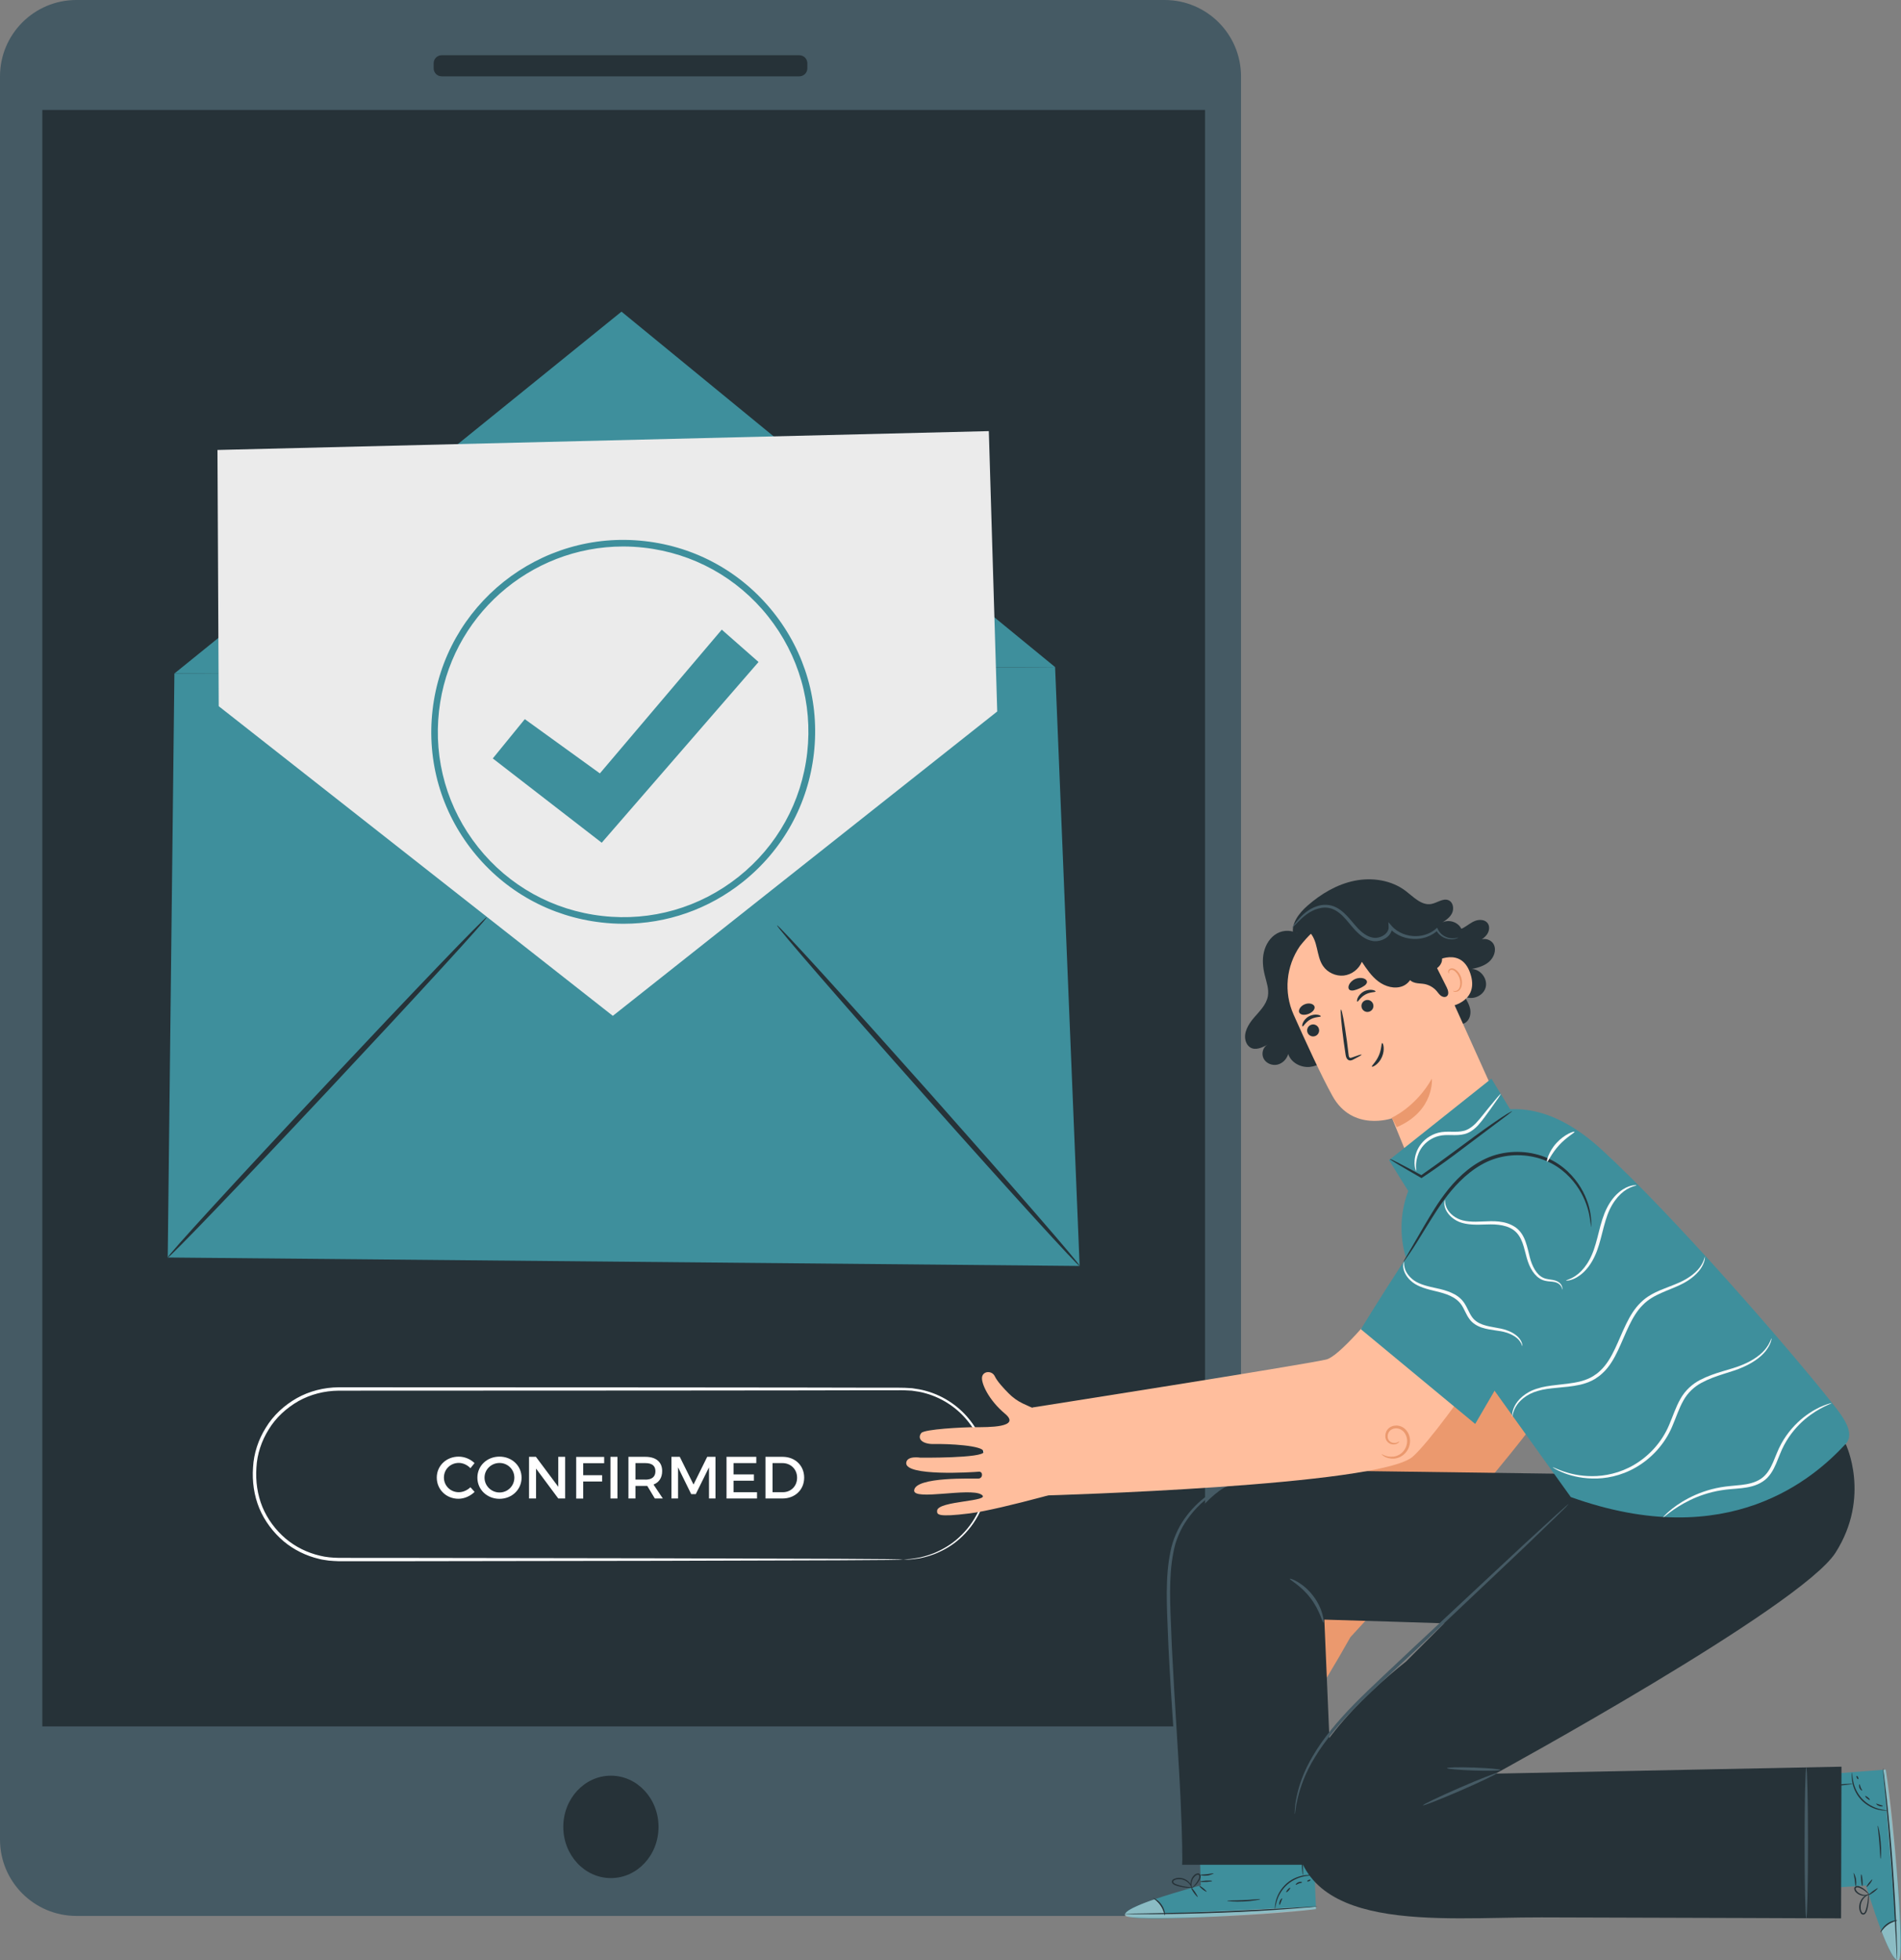 <?xml version="1.0" encoding="UTF-8"?>
<svg id="Layer_2" data-name="Layer 2" xmlns="http://www.w3.org/2000/svg" viewBox="0 0 287.43 296.34">
  <rect x="0" y="0" width="287.43" height="296.34" fill="#808080" stroke="none"/>
  <defs>
    <style>
      .cls-1 {
        fill: #fff;
      }

      .cls-2 {
        opacity: .2;
      }

      .cls-2, .cls-3, .cls-4, .cls-5 {
        fill: none;
      }

      .cls-3 {
        opacity: .4;
      }

      .cls-6 {
        fill: #fafafa;
      }

      .cls-7 {
        fill: #455a64;
      }

      .cls-8 {
        fill: #eb996e;
      }

      .cls-9 {
        fill: #ffbe9d;
      }

      .cls-4 {
        opacity: .5;
      }

      .cls-10 {
        fill: #ebebeb;
      }

      .cls-5 {
        opacity: .3;
      }

      .cls-11 {
        fill: #3e8f9c;
      }

      .cls-12 {
        fill: #263238;
      }
    </style>
  </defs>
  <g id="Layer_1-2" data-name="Layer 1">
    <g id="Device">
      <g>
        <g>
          <path class="cls-7" d="m176.09,289.62H11.55c-6.38,0-11.55-5.17-11.55-11.55V11.55C0,5.17,5.17,0,11.55,0h164.54c6.38,0,11.55,5.17,11.55,11.55v266.52c0,6.38-5.17,11.55-11.55,11.55Z"/>
          <path class="cls-12" d="m99.57,276.16c0,4.28-3.22,7.74-7.2,7.74s-7.2-3.47-7.2-7.74,3.22-7.74,7.2-7.74,7.2,3.47,7.2,7.74Z"/>
          <path class="cls-12" d="m120.86,11.54h-54.08c-.67,0-1.21-.54-1.21-1.21v-.77c0-.67.54-1.21,1.21-1.21h54.08c.67,0,1.21.54,1.21,1.21v.77c0,.67-.54,1.21-1.21,1.21Z"/>
        </g>
        <rect class="cls-12" x="6.4" y="16.62" width="175.8" height="244.35"/>
        <g>
          <path class="cls-1" d="m136.56,235.75s.22-.03.65-.06c.43,0,1.06-.1,1.88-.25.81-.2,1.81-.46,2.9-1.01,1.09-.52,2.3-1.29,3.41-2.41,1.12-1.11,2.17-2.56,2.86-4.35.7-1.78,1.01-3.89.81-6.12-.21-2.21-1.03-4.56-2.6-6.55-1.54-2-3.82-3.63-6.52-4.38-.67-.2-1.37-.31-2.08-.4-.71-.04-1.44-.08-2.19-.06-1.49,0-3.01,0-4.56,0-3.1,0-6.33.01-9.67.02-6.69,0-13.83.02-21.35.02-15.04,0-31.56.01-48.91.02-2.12.02-4.23.55-6.07,1.58-1.81,1.04-3.4,2.49-4.48,4.26-1.1,1.75-1.77,3.76-1.87,5.8-.14,2.05.15,4.09.91,5.95.77,1.85,2,3.48,3.49,4.76,1.5,1.27,3.3,2.15,5.18,2.59,1.87.48,3.83.3,5.76.34,1.93,0,3.83,0,5.71,0,15.03.02,28.57.04,39.95.06,11.36.04,20.55.06,26.93.08,3.17.02,5.63.04,7.32.05.82.01,1.46.02,1.9.03.43.01.65.03.65.03,0,0-.22.02-.65.03-.45,0-1.08.02-1.9.03-1.69.01-4.15.03-7.32.05-6.38.02-15.57.05-26.93.08-11.38.02-24.91.04-39.95.06-1.88,0-3.78,0-5.71,0-.96,0-1.93,0-2.9,0-.49-.03-.99-.03-1.49-.09-.49-.09-.99-.12-1.48-.26-1.95-.46-3.82-1.37-5.39-2.69-1.55-1.33-2.83-3.02-3.64-4.95-.8-1.93-1.1-4.08-.95-6.18.11-2.12.8-4.22,1.95-6.04,1.12-1.85,2.77-3.36,4.67-4.44,1.91-1.07,4.11-1.62,6.32-1.64,17.35,0,33.88.01,48.91.02,7.52,0,14.66.02,21.35.02,3.34,0,6.57.01,9.67.02,1.55,0,3.07,0,4.56,0,.74-.01,1.49.03,2.23.08.73.1,1.45.22,2.14.42,2.78.78,5.12,2.47,6.69,4.53,1.6,2.05,2.42,4.46,2.62,6.73.19,2.27-.14,4.43-.87,6.24-.71,1.82-1.8,3.29-2.94,4.41-1.14,1.13-2.37,1.89-3.49,2.4-1.11.54-2.13.79-2.95.97-.83.13-1.47.21-1.9.2-.43.01-.65,0-.65,0Z"/>
          <g>
            <path class="cls-1" d="m71.75,221.17l-.62.77c-.46-.49-1.12-.8-1.76-.8-1.26,0-2.25.97-2.25,2.21s.99,2.22,2.25,2.22c.63,0,1.28-.29,1.76-.75l.63.7c-.64.63-1.55,1.04-2.44,1.04-1.85,0-3.28-1.4-3.28-3.2s1.45-3.17,3.31-3.17c.89,0,1.78.37,2.39.97Z"/>
            <path class="cls-1" d="m78.86,223.37c0,1.8-1.46,3.2-3.34,3.2s-3.34-1.4-3.34-3.2,1.46-3.18,3.34-3.18c1.88,0,3.34,1.38,3.34,3.18Zm-5.6,0c0,1.25,1.04,2.24,2.27,2.24s2.24-.99,2.24-2.24-1.01-2.22-2.24-2.22c-1.24,0-2.27.97-2.27,2.22Z"/>
            <path class="cls-1" d="m84.41,226.52l-3.36-4.52v4.52h-1.06v-6.3h1.04l3.38,4.53v-4.53h1.04v6.3h-1.04Z"/>
            <path class="cls-1" d="m88.18,221.18v1.82h2.86v.95h-2.86v2.58h-1.06v-6.3h4.23v.95h-3.17Z"/>
            <path class="cls-1" d="m92.3,226.52v-6.3h1.06v6.3h-1.06Z"/>
            <path class="cls-1" d="m97.86,224.62c-.09,0-.19,0-.29,0h-1.49v1.9h-1.06v-6.3h2.56c1.61,0,2.54.78,2.54,2.15,0,1.01-.47,1.72-1.31,2.04l1.41,2.11h-1.21l-1.15-1.91Zm-.29-.95c.97,0,1.53-.41,1.53-1.27s-.56-1.23-1.53-1.23h-1.49v2.49h1.49Z"/>
            <path class="cls-1" d="m107.2,226.52v-4.71s-2,4.05-2,4.05h-.69l-1.99-4.05v4.71h-1v-6.3h1.26l2.08,4.19,2.07-4.19h1.25v6.3h-.98Z"/>
            <path class="cls-1" d="m110.91,221.18v1.7h3.08v.95h-3.08v1.74h3.55v.95h-4.61v-6.3h4.5v.95h-3.44Z"/>
            <path class="cls-1" d="m118.33,220.22c1.89,0,3.26,1.32,3.26,3.15s-1.38,3.15-3.29,3.15h-2.56v-6.3h2.58Zm-1.52,5.35h1.55c1.22,0,2.16-.91,2.16-2.19s-.96-2.21-2.21-2.21h-1.5v4.39h0Z"/>
          </g>
        </g>
      </g>
    </g>
    <g id="Envelope">
      <g>
        <g>
          <g>
            <polygon class="cls-11" points="26.37 101.81 159.53 100.84 163.24 191.37 25.36 190.09 26.37 101.81"/>
            <polyline class="cls-11" points="26.37 101.81 93.97 47.11 159.53 100.84"/>
            <g class="cls-5">
              <polyline points="26.37 101.81 93.97 47.11 159.53 100.84"/>
            </g>
            <path class="cls-12" d="m25.36,190.09c-.17-.16,10.49-11.8,23.81-25.99,13.32-14.2,24.24-25.59,24.41-25.43s-10.49,11.79-23.81,26c-13.31,14.2-24.24,25.59-24.41,25.43Z"/>
            <path class="cls-12" d="m163.24,191.37c-.17.15-10.55-11.25-23.18-25.47-12.64-14.22-22.74-25.87-22.57-26.02s10.55,11.25,23.19,25.47c12.63,14.22,22.74,25.87,22.57,26.02Z"/>
            <g class="cls-4">
              <polyline points="159.53 100.84 92.66 154.26 26.37 101.81"/>
            </g>
          </g>
          <polygon class="cls-10" points="33.07 106.75 32.88 68.02 149.51 65.17 150.78 107.55 92.66 153.56 33.07 106.75"/>
        </g>
        <g>
          <path class="cls-11" d="m94.28,139.64c-1.1,0-2.21-.06-3.32-.19-7.7-.87-14.6-4.69-19.43-10.75-4.83-6.06-7.01-13.64-6.13-21.34,1.8-15.9,16.2-27.37,32.1-25.56,7.7.87,14.6,4.69,19.43,10.75,4.83,6.06,7.01,13.64,6.13,21.34h0c-.87,7.7-4.69,14.6-10.75,19.43-5.19,4.13-11.48,6.32-18.02,6.32Zm-.08-57.03c-14.05,0-26.2,10.58-27.82,24.86-.84,7.43,1.26,14.75,5.92,20.61,4.66,5.85,11.32,9.54,18.76,10.38,7.43.85,14.75-1.26,20.61-5.92,5.85-4.66,9.54-11.32,10.38-18.76h0c.84-7.43-1.26-14.75-5.92-20.61-4.66-5.85-11.32-9.54-18.76-10.38-1.06-.12-2.13-.18-3.17-.18Z"/>
          <polygon class="cls-11" points="74.51 114.65 79.35 108.71 90.7 116.91 109.13 95.18 114.69 100.07 90.98 127.39 74.51 114.65"/>
        </g>
      </g>
    </g>
    <g id="Character">
      <g>
        <path class="cls-12" d="m219.75,153.92c.1.75,1.12,1.1,1.77.71s.89-1.23.79-1.97c-.11-.74-.51-1.41-.89-2.05,1.17.66,2.87-.05,3.21-1.35.35-1.29-.77-2.76-2.11-2.78.94-.19,1.9-.46,2.62-1.09.72-.63,1.14-1.7.74-2.57-.39-.87-1.75-1.21-2.35-.46.49-.32,1-.66,1.33-1.15.33-.49.42-1.19.07-1.66-.41-.55-1.24-.59-1.88-.35s-1.17.71-1.76,1.04c-1.43.78-3.28.71-4.64-.18l-3.73,3.09,6.83,10.77Z"/>
        <path class="cls-12" d="m199.81,137c-2.08.64-3.68,2.61-3.89,4.77-.08.79.04,1.65.56,2.25.62.73,1.7.92,2.63.72s1.75-.75,2.52-1.31c1.08-.8,2.2-1.79,2.35-3.13.15-1.31-.75-2.6-1.96-3.12-1.21-.52-2.64-.36-3.83.22"/>
        <path class="cls-12" d="m203.05,155.46c-.39,1.31-.85,2.62-1.65,3.72s-2.01,1.97-3.37,2.1-2.83-.65-3.25-1.95c-.23.78-.87,1.44-1.66,1.61-.79.17-1.69-.2-2.06-.92-.37-.72-.12-1.72.59-2.11-.8.45-1.8.91-2.59.44-.34-.2-.58-.56-.7-.94-.4-1.26.38-2.57,1.24-3.57s1.89-1.98,2.11-3.29c.17-1.05-.22-2.09-.47-3.11-.29-1.15-.41-2.36-.14-3.51s.94-2.24,1.97-2.82,2.42-.56,3.33.19l.17,1.7,6.5,12.46"/>
        <g>
          <path class="cls-8" d="m218.6,175.28s2.33,24.65.37,27.86-25.96,36.76-25.96,36.76l.06.04c-.47.19-.96.39-1.52.59-.83.3-1.72.45-2.61.46-1.08,0-2.51-.04-3.28-.31-.96-.33-1.83.67-1.3,1.43.52.76,3.15,1.74,6.4,1.43,3.26-.32-.4,3.3-1.71,4.65-1.31,1.34-5.17,5.69-5.08,6.42.14,1.07,1.31,1.12,2.59-.25,1.29-1.39,5.4-5.22,6.07-4.49.67.71-6.1,7.46-6.1,7.46,0,0-1.68,1.21-.93,2.07,1.36,1.56,8.02-6.14,8.64-6.89.43-.52,1.19.24.7.78-.5.55-6.9,6.57-5.54,8.17,1.05,1.23,5.54-6.28,7.56-6.8,2.02-.51-3.98,5.35-2.93,6.48.39.42.74.68,3.7-3.18,1.66-2.17,4.36-6.77,6.45-10.48,3.15-3.41,34.2-37.12,34.43-43.42.25-6.63,1.44-29.07,1.44-29.07l-21.46.28Z"/>
          <g>
            <g>
              <path class="cls-11" d="m181.56,285l-.28-9.15,17.14-.64.56,13.38-1.06.11c-4.72.44-24.03,1.9-27.22,1.06-3.57-.94,10.87-4.76,10.87-4.76Z"/>
              <g class="cls-3">
                <path class="cls-1" d="m174.52,287.12s-5.05,1.66-4.38,2.48c.67.82,20.23.07,28.84-1.01l-.04-.38-22.82,1.06s-.6-2.15-1.6-2.15Z"/>
              </g>
              <path class="cls-12" d="m199.2,288.19s-.1.02-.29.04c-.25.02-.53.05-.84.08-.85.07-1.88.15-3.11.25-2.63.2-6.26.42-10.28.57-4.02.15-7.66.22-10.29.23-1.23,0-2.27,0-3.12-.01-.32,0-.59-.01-.85-.02-.19,0-.3-.01-.3-.02s.1-.02.3-.02c.26,0,.53-.01.85-.02.85-.02,1.89-.03,3.12-.05,2.63-.05,6.27-.13,10.29-.29,4.01-.16,7.65-.35,10.27-.51,1.23-.07,2.27-.14,3.11-.19.31-.02.59-.03.85-.04.19,0,.3-.01.3,0Z"/>
              <path class="cls-12" d="m176.13,289.54c-.06.01-.14-.73-.64-1.46-.49-.74-1.14-1.1-1.11-1.15.01-.05.76.24,1.28,1.04.53.79.52,1.59.46,1.58Z"/>
              <path class="cls-12" d="m181.09,286.78s-.3-.25-.57-.64-.44-.72-.39-.76c.05-.03.3.25.57.64.26.39.44.72.39.76Z"/>
              <path class="cls-12" d="m182.45,285.99s-.31-.13-.62-.38-.52-.5-.49-.54c.04-.04.31.13.62.38.3.25.52.5.49.54Z"/>
              <path class="cls-12" d="m183.27,284.34c0,.06-.4.12-.89.15-.49.02-.9,0-.9-.06s.4-.12.89-.15c.49-.02.9,0,.9.06Z"/>
              <path class="cls-12" d="m183.52,283.19s-.41.26-.99.33c-.58.07-1.05-.04-1.04-.1,0-.06.46-.04,1.01-.11.55-.06.99-.18,1.01-.12Z"/>
              <path class="cls-12" d="m180.45,285.31s-.42.09-1.1.04c-.34-.03-.74-.09-1.18-.21-.22-.07-.44-.12-.68-.25-.11-.07-.24-.17-.29-.33-.05-.16.03-.35.15-.45,1.03-.58,2.11-.03,2.52.5.23.27.33.54.39.72.05.19.05.29.04.3-.04.02-.09-.43-.54-.92-.22-.24-.55-.47-.96-.58-.39-.1-.95-.11-1.31.14-.17.14-.09.34.11.45.19.11.42.17.63.24.42.13.81.21,1.14.25.66.09,1.08.08,1.09.11Z"/>
              <path class="cls-12" d="m180.17,285.37s-.19-.26-.16-.76c.02-.24.1-.54.27-.82.18-.25.42-.6.9-.6.26.02.39.31.36.5-.01.19-.09.36-.17.5-.15.28-.33.51-.49.69-.33.35-.6.49-.61.47-.02-.03.21-.21.5-.57.14-.18.3-.41.44-.68.14-.24.23-.66-.05-.7-.28-.02-.55.27-.71.49-.16.24-.25.51-.28.73-.07.45.05.73.01.74Z"/>
              <path class="cls-12" d="m198.67,283.51s-.49-.03-1.26.09c-.76.11-1.82.47-2.72,1.24-.9.77-1.41,1.77-1.63,2.51-.23.74-.24,1.24-.28,1.24-.01,0-.02-.12-.01-.35,0-.22.05-.54.15-.93.2-.77.7-1.81,1.64-2.62.94-.81,2.05-1.15,2.83-1.23.4-.04.72-.04.94-.01.22.02.34.05.34.07Z"/>
              <path class="cls-12" d="m196.63,276.45c.06,0,.18,1.57.28,3.51.1,1.94.13,3.52.08,3.52-.06,0-.18-1.57-.28-3.51-.1-1.94-.13-3.52-.08-3.52Z"/>
              <path class="cls-12" d="m190.54,287.1c0,.05-1.1.28-2.49.34-1.39.07-2.52-.05-2.51-.11,0-.06,1.12-.03,2.5-.1,1.38-.06,2.49-.2,2.5-.14Z"/>
              <path class="cls-12" d="m193.89,286.97s-.08.24-.19.5c-.11.26-.16.49-.22.49-.06,0-.1-.27.02-.57.12-.3.34-.46.38-.42Z"/>
              <path class="cls-12" d="m195.1,285.35s-.06.22-.23.41c-.17.19-.34.31-.39.27-.04-.04.06-.22.23-.41.17-.19.34-.31.39-.27Z"/>
              <path class="cls-12" d="m196.88,284.56c-.01.06-.24.07-.49.16-.25.09-.42.24-.47.2-.05-.03.09-.28.4-.4.31-.12.57-.02.56.03Z"/>
              <path class="cls-12" d="m198.16,284.17c.02.05-.07.14-.21.2-.14.06-.27.07-.3.01-.02-.05.07-.14.21-.2.14-.06.27-.07.3-.01Z"/>
            </g>
            <g class="cls-5">
              <polygon points="198.63 283.06 181.5 283.42 181.45 281.36 198.73 281.97 198.63 283.06"/>
            </g>
          </g>
          <path class="cls-12" d="m246.09,222.92l-54.18-.74s-15.08,1.44-15.08,21.04l1.91,38.67h23.08l-1.58-37.06c1.3.02,18.77.58,18.77.58l27.07-22.49Z"/>
          <path class="cls-7" d="m178.74,281.89s-.04-.23-.07-.67c-.03-.49-.06-1.13-.11-1.92-.1-1.73-.24-4.13-.41-7.06-.36-5.96-1.03-14.19-1.48-23.3-.16-4.55-.51-8.91.04-12.88.15-.99.31-1.94.6-2.86.29-.91.67-1.76,1.1-2.54.89-1.55,2-2.81,3.14-3.8,1.15-.99,2.33-1.69,3.4-2.23,1.09-.49,2.06-.84,2.88-1.05.4-.1.76-.18,1.08-.26.3-.05.57-.09.81-.12.44-.06.67-.09.67-.07s-.22.08-.65.17c-.23.05-.49.11-.79.17-.32.09-.67.19-1.06.3-.8.23-1.75.6-2.81,1.11-1.04.55-2.18,1.26-3.29,2.24-1.1.98-2.16,2.23-3.01,3.73-.41.76-.77,1.58-1.04,2.46-.26.87-.42,1.83-.56,2.79-.51,3.89-.15,8.24,0,12.79.45,9.1,1.07,17.33,1.33,23.31.14,2.99.21,5.4.24,7.08,0,.79,0,1.43.01,1.92,0,.44-.01.67-.03.67Z"/>
          <g>
            <g>
              <path class="cls-11" d="m282.14,285.02l-9.14.61-1.24-17.1,13.36-1.03.14,1.06c.61,4.7,2.75,23.94,2.02,27.17-.81,3.6-5.14-10.7-5.14-10.7Z"/>
              <g class="cls-3">
                <path class="cls-1" d="m284.51,291.98s1.84,4.99,2.63,4.29c.79-.7-.64-20.22-2.02-28.78l-.38.05,1.86,22.76s-2.12.67-2.09,1.67Z"/>
              </g>
              <path class="cls-12" d="m284.71,267.28s.02.1.05.29c.03.25.07.53.11.84.1.84.22,1.88.36,3.1.29,2.62.64,6.24.93,10.25.3,4.01.49,7.64.59,10.28.04,1.23.07,2.27.1,3.12,0,.32,0,.59.01.85,0,.19,0,.3-.01.3s-.02-.1-.03-.29c-.02-.25-.03-.53-.05-.85-.05-.85-.1-1.89-.17-3.11-.14-2.63-.35-6.26-.65-10.27-.3-4.01-.62-7.63-.87-10.25-.12-1.22-.22-2.26-.3-3.11-.03-.31-.05-.59-.07-.85-.01-.19-.02-.3-.01-.3Z"/>
              <path class="cls-12" d="m286.87,290.29c.01.06-.73.17-1.44.69-.72.51-1.06,1.18-1.11,1.15-.05,0,.22-.77.99-1.32.77-.56,1.57-.57,1.56-.52Z"/>
              <path class="cls-12" d="m283.94,285.43s-.24.31-.62.59-.71.47-.74.42c-.03-.05.24-.31.62-.59.38-.28.71-.47.74-.42Z"/>
              <path class="cls-12" d="m283.11,284.1s-.11.32-.36.63-.48.54-.52.51.11-.32.36-.63.48-.54.52-.51Z"/>
              <path class="cls-12" d="m281.43,283.34c.06,0,.14.39.18.88s.03.9-.03.9c-.06,0-.14-.39-.18-.88-.04-.49-.03-.9.03-.9Z"/>
              <path class="cls-12" d="m280.27,283.12s.28.4.36.97c.09.58,0,1.05-.06,1.04-.06,0-.06-.46-.14-1.01-.08-.55-.21-.98-.16-1Z"/>
              <path class="cls-12" d="m282.49,286.12s.11.42.07,1.1c-.02.34-.07.75-.17,1.19-.06.22-.1.45-.23.69-.07.11-.16.24-.32.3-.16.06-.35-.02-.45-.13-.62-1.01-.11-2.11.41-2.54.26-.23.52-.35.71-.41.18-.06.29-.06.3-.05.02.04-.43.11-.9.57-.23.23-.45.57-.54.98-.09.4-.08.95.18,1.3.14.17.34.08.44-.12.1-.19.16-.43.22-.64.11-.43.18-.82.21-1.15.07-.67.04-1.09.07-1.09Z"/>
              <path class="cls-12" d="m282.57,286.4s-.26.2-.75.18c-.24,0-.54-.08-.83-.24-.26-.18-.61-.4-.63-.87.01-.26.3-.4.48-.38.19,0,.37.08.51.15.29.14.52.31.7.47.36.32.51.58.49.6-.02.02-.21-.2-.58-.48-.18-.14-.42-.29-.69-.41-.24-.13-.67-.21-.7.07,0,.28.29.54.52.69.25.15.51.23.74.26.45.05.73-.07.74-.04Z"/>
              <path class="cls-12" d="m280.06,267.97s-.01.49.14,1.26c.14.76.53,1.8,1.34,2.67.81.87,1.82,1.34,2.56,1.54.75.21,1.25.2,1.24.23,0,.01-.12.03-.35.03s-.55-.03-.94-.12c-.77-.17-1.84-.64-2.68-1.55-.84-.91-1.22-2-1.33-2.79-.06-.4-.06-.72-.05-.94.02-.22.04-.34.05-.34Z"/>
              <path class="cls-12" d="m273.07,270.27c0-.06,1.56-.24,3.5-.41,1.94-.17,3.52-.26,3.52-.2,0,.06-1.56.24-3.5.41-1.94.17-3.51.26-3.52.2Z"/>
              <path class="cls-12" d="m283.93,275.98c.05-.01.32,1.09.43,2.48.12,1.39.04,2.52-.02,2.52-.06,0-.07-1.12-.19-2.5-.11-1.38-.28-2.48-.22-2.49Z"/>
              <path class="cls-12" d="m283.68,272.63s.24.07.51.17c.26.1.5.14.5.2,0,.05-.26.11-.57,0-.31-.11-.48-.33-.44-.36Z"/>
              <path class="cls-12" d="m282.01,271.48s.22.05.42.22c.19.16.32.33.28.38s-.22-.05-.42-.22c-.19-.16-.32-.33-.28-.38Z"/>
              <path class="cls-12" d="m281.16,269.72c.06,0,.07.23.18.48.1.25.25.42.22.46-.03.05-.28-.08-.41-.38-.13-.31-.04-.58.01-.56Z"/>
              <path class="cls-12" d="m280.73,268.46c.05-.02.15.07.21.2s.08.27.02.29c-.05.02-.15-.07-.21-.2-.07-.14-.08-.27-.02-.29Z"/>
            </g>
            <g class="cls-5">
              <polygon points="279.6 268.03 280.57 285.13 278.51 285.26 278.51 267.97 279.6 268.03"/>
            </g>
          </g>
          <g>
            <g>
              <path class="cls-12" d="m226.12,268.1v.02s46.18-25.21,51.41-33.41c5.39-8.46,1.55-16.4,1.55-16.4l-38.85,5.18-27.63,27.67h0c-6.02,4.77-16.88,14.74-16.88,24.57,0,16.82,21.75,14.07,37.36,14.11,21.35.05,45.29.15,45.29.15l.06-22.93-52.31,1.05Z"/>
              <path class="cls-7" d="m215.15,272.9c.05.11,2.6-.89,5.69-2.23,3.09-1.35,5.56-2.53,5.51-2.64-.05-.11-2.6.89-5.69,2.23-3.09,1.35-5.56,2.53-5.51,2.64Z"/>
              <path class="cls-7" d="m218.78,267.28c0,.12,1.8.28,4.04.36,2.23.07,4.05.03,4.05-.09,0-.12-1.8-.28-4.04-.36-2.23-.07-4.05-.03-4.05.09Z"/>
            </g>
            <path class="cls-7" d="m237.17,227.36s-.14.18-.43.48c-.34.34-.78.77-1.32,1.3-1.21,1.16-2.87,2.77-4.91,4.73-4.22,3.99-9.98,9.44-16.33,15.45-3.19,3.02-6.29,5.83-8.98,8.51-2.68,2.68-4.88,5.31-6.36,7.76-1.52,2.43-2.25,4.65-2.62,6.2-.08.38-.16.73-.23,1.04-.04.29-.08.55-.11.77-.06.42-.1.64-.12.64s-.01-.22.02-.65c.02-.23.04-.49.06-.79.04-.31.11-.66.18-1.06.31-1.58,1.01-3.86,2.51-6.35,1.46-2.51,3.66-5.19,6.34-7.91,2.69-2.71,5.78-5.52,8.97-8.55,6.4-5.97,12.19-11.38,16.44-15.34,2.08-1.91,3.79-3.48,5.02-4.61.57-.51,1.03-.92,1.38-1.23.32-.28.5-.42.51-.41Z"/>
          </g>
          <g>
            <g>
              <g>
                <path class="cls-9" d="m223.3,177.27h0c-4.13,2.23-9.28.39-11.07-3.95-.97-2.36-1.75-4.28-1.75-4.28,0,0-5.96,2.11-9-3.35-1.71-3.07-4.11-8.32-5.89-12.32-1.51-3.39-1.14-7.31.96-10.36h0c4.89-6.17,8.77-5.14,16.54-3.88l1.15.19,12.51,27.75c1.71,3.78.2,8.24-3.45,10.21Z"/>
                <g>
                  <path class="cls-12" d="m199.4,156.07c.17-.47-.08-.99-.55-1.16s-.99.08-1.16.55.08.99.55,1.16c.47.17.99-.08,1.16-.55Z"/>
                  <path class="cls-12" d="m196.94,155.16c.14.05.45-.66,1.21-1.07.75-.42,1.52-.32,1.55-.46.02-.07-.16-.19-.5-.24-.33-.05-.83-.01-1.3.25-.47.26-.77.66-.9.97-.14.32-.12.53-.06.55Z"/>
                </g>
                <g>
                  <path class="cls-12" d="m205.97,151.61c-.25.43-.1.99.33,1.24.43.25.99.1,1.24-.33.25-.43.1-.99-.33-1.24-.43-.25-.99-.1-1.24.33Z"/>
                  <path class="cls-12" d="m205.22,151.41c.14.05.45-.66,1.21-1.07.75-.42,1.52-.32,1.55-.46.02-.07-.16-.19-.5-.24-.33-.05-.83-.01-1.3.25-.47.26-.77.66-.9.97-.13.32-.12.53-.06.55Z"/>
                </g>
                <path class="cls-12" d="m205.86,159.43c-.03-.06-.55.1-1.36.4-.21.08-.39.12-.46.03-.1-.1-.14-.35-.16-.64-.08-.61-.15-1.22-.23-1.86-.36-2.64-.75-4.76-.89-4.75s.05,2.17.4,4.81c.09.64.18,1.25.27,1.86.05.27.06.61.34.88.14.13.36.17.51.13.15-.03.27-.09.36-.14.78-.39,1.25-.66,1.23-.72Z"/>
                <path class="cls-8" d="m210.43,168.96s3.63-1.59,6.07-5.91c0,0,.44,4.87-5.31,7.34l-.76-1.43Z"/>
              </g>
              <g>
                <path class="cls-9" d="m216.74,145.47c.09-.09,4.4-2.65,5.68,2.05,1.11,4.07-3.49,4.77-3.55,4.64-.06-.13-2.13-6.7-2.13-6.7Z"/>
                <path class="cls-8" d="m219.71,149.78s.08.02.22.03c.13.01.33-.03.51-.18.36-.3.46-1.08.22-1.79-.12-.36-.32-.67-.55-.9-.22-.24-.48-.37-.7-.33-.22.03-.32.21-.33.33-.01.13.04.2.02.21,0,.01-.11-.03-.14-.21-.01-.08,0-.19.06-.3.07-.11.19-.2.34-.24.31-.09.68.09.93.34.27.25.5.6.63,1,.26.79.13,1.67-.37,2.04-.25.17-.51.17-.66.13-.16-.05-.21-.13-.2-.14Z"/>
              </g>
            </g>
            <g>
              <path class="cls-11" d="m214.75,176.6s10.75-18.04,27.37-2.86c10.85,9.91,28.54,30.32,34.87,38.32,1.42,1.79,3.64,4.52,2.08,6.2-4.74,5.13-17.66,16.61-41.57,8.04l-22.66-31.59c-3.88-5.41-3.91-12.67-.09-18.11h0Z"/>
              <polygon class="cls-11" points="228.53 168.01 225.5 163.05 210.02 175.37 212.91 180.02 228.53 168.01"/>
              <g class="cls-5">
                <path d="m227.87,168.65s-12.19,10.54-12.36,10.37c-.18-.17-4.87-3.56-4.87-3.56l4.3,2.41,12.94-9.21Z"/>
              </g>
              <path class="cls-12" d="m228.66,167.95s-.29.13-.78.42c-.48.3-1.17.75-2.01,1.33-1.67,1.15-3.93,2.82-6.41,4.66-1.69,1.25-3.28,2.4-4.64,3.34h.2c-1.45-.79-2.65-1.43-3.51-1.87s-1.35-.67-1.37-.63.44.34,1.26.83c.82.49,2,1.18,3.43,2l.1.06.1-.07c1.39-.91,3-2.05,4.69-3.3,2.42-1.82,4.62-3.47,6.33-4.76.75-.56,1.39-1.04,1.92-1.44.45-.34.69-.54.68-.57Z"/>
            </g>
            <g>
              <g>
                <path class="cls-9" d="m162.57,215.27l-2.94-1.2s-1.89-.44-4.98-1.91c-.8-.38-1.53-.91-2.15-1.54-.76-.76-1.73-1.82-2.08-2.56-.43-.92-1.76-.83-1.93.08-.17.91.96,3.47,3.47,5.57,2.51,2.1-2.64,2.03-4.52,2.03-1.88,0-7.68.3-8.14.88-.67.85.12,1.72,1.99,1.67,1.9-.05,7.5.19,7.46,1.18-.04.98-9.6.88-9.6.88,0,0-2.04-.35-2.13.79-.16,2.06,10,1.42,10.97,1.33.67-.06.66,1.02-.06,1.04-.74.03-9.53-.32-9.71,1.78-.14,1.61,8.36-.45,10.15.63,1.78,1.08-6.61.91-6.68,2.45-.03.58.03,1.01,4.87.41,4.95-.61,18.09-4.45,18.09-4.45l-2.22-9.2"/>
                <path class="cls-9" d="m220.01,182.86s-15.81,21.8-19.48,22.65c-3.67.85-44.42,7.25-44.42,7.25l2.04,13.3s50.58-1.42,55.49-5.89c4.91-4.47,19.7-27.2,19.7-27.2l-13.34-10.12Z"/>
                <path class="cls-8" d="m208.88,219.8s.11.18.42.37c.31.18.83.37,1.49.32.65-.04,1.46-.42,1.95-1.17.5-.72.67-1.85.13-2.77-.26-.45-.67-.82-1.17-.97-.48-.15-1-.11-1.42.11-.88.46-1.01,1.57-.6,2.14.45.61,1.14.57,1.47.44.36-.15.44-.37.42-.38-.03-.03-.16.14-.47.21-.29.08-.86.02-1.15-.44-.29-.44-.14-1.3.52-1.61.32-.16.73-.18,1.1-.06.37.12.7.41.91.78.44.75.32,1.69-.09,2.33-.4.66-1.06,1-1.64,1.08-1.2.16-1.85-.45-1.88-.37Z"/>
              </g>
              <path class="cls-11" d="m238.06,189.5l-15.01,25.75-17.29-14.32s11.98-19.61,17.64-25.7l14.67,14.27Z"/>
            </g>
          </g>
          <path class="cls-7" d="m195.04,238.66c.02-.13,2,.58,3.5,2.57,1.53,1.97,1.7,4.06,1.56,4.05-.16.04-.54-1.89-1.98-3.73-1.41-1.87-3.17-2.74-3.09-2.88Z"/>
        </g>
        <path class="cls-12" d="m212.95,147.81c.18.42.63.67,1.08.77s.91.09,1.36.17c.71.14,1.37.52,1.84,1.07.2.24.38.51.63.7.25.19.62.27.88.09.4-.29.22-.92,0-1.36-.93-1.86-1.87-3.72-2.8-5.58l-5.3,1.15,2.28,2.65"/>
        <path class="cls-12" d="m195.63,141.48c.61-.73,1.53-1.33,2.24-.7s1.03,1.6,1.24,2.54c.22.93.39,1.91.93,2.7.68,1,1.93,1.57,3.12,1.45,1.2-.13,2.3-.96,2.75-2.08.72,1.08,1.46,2.19,2.5,2.97,1.04.78,2.46,1.19,3.67.71,1.21-.48,1.99-2.03,1.36-3.17.7.53,1.53.93,2.4.92s1.78-.48,2.1-1.3c.32-.81-.12-1.9-.98-2.09.97.64,2.35.65,3.27-.07.92-.71,1.24-2.14.63-3.13s-2.11-1.33-3.04-.62c.65-.4,1.34-.83,1.7-1.51.36-.68.22-1.68-.47-2-.83-.39-1.73.38-2.63.55-1.48.27-2.69-1.06-3.88-1.97-2.16-1.64-5.08-2.08-7.74-1.54-2.66.54-5.07,1.98-7.11,3.77-1.34,1.17-2.63,2.87-2.09,4.56"/>
        <path class="cls-12" d="m198.77,152.26c.01.43-.42.8-.91,1-.5.19-1.06.22-1.35-.1-.29-.31,0-1.04.77-1.35s1.48.02,1.49.45Z"/>
        <path class="cls-12" d="m206.69,148.47c-.08.43-.62.7-1.15.95-.54.23-1.1.44-1.48.22-.17-.12-.24-.39-.11-.72.13-.33.46-.71.94-.92.48-.21.98-.21,1.32-.09.34.13.5.35.47.56Z"/>
        <path class="cls-12" d="m208.99,157.68c.13-.05.46.96-.04,2.1-.49,1.14-1.47,1.58-1.52,1.45-.08-.13.62-.68,1.04-1.66.44-.97.37-1.87.51-1.89Z"/>
        <path class="cls-7" d="m220.53,141.7s-.07.07-.23.14c-.16.07-.42.15-.76.16-.64.02-1.81-.24-2.42-1.43l.27.06c-.75.71-1.92,1.28-3.3,1.31-1.35.04-2.94-.43-4.04-1.67l.44-.18c.04.69-.38,1.34-.94,1.7-.56.37-1.25.55-1.94.47-1.17-.18-2.04-.94-2.72-1.66-.69-.74-1.24-1.52-1.88-2.14-.63-.62-1.34-1.08-2.09-1.21-.75-.14-1.48.02-2.1.26-1.24.51-2.03,1.34-2.57,1.87-.54.55-.83.87-.86.84-.02-.02.21-.38.7-.98.5-.58,1.26-1.48,2.57-2.08.65-.28,1.45-.48,2.31-.34.87.13,1.68.64,2.35,1.29.69.64,1.26,1.43,1.92,2.14.65.7,1.46,1.36,2.41,1.5,1.1.15,2.37-.63,2.31-1.63l-.04-.73.49.56c.96,1.11,2.4,1.57,3.64,1.56,1.27,0,2.36-.49,3.07-1.12l.18-.15.1.21c.47,1.04,1.51,1.36,2.11,1.39.64.03.97-.16.99-.11Z"/>
        <path class="cls-12" d="m240.57,185.52s-.05-.6-.23-1.65c-.19-1.04-.61-2.55-1.63-4.15-1-1.58-2.64-3.28-4.94-4.24-2.28-.96-5.18-1.19-7.9-.27-1.36.46-2.57,1.2-3.64,2.04-1.07.84-1.99,1.79-2.8,2.75-1.61,1.93-2.78,3.91-3.8,5.53-1,1.64-1.82,2.96-2.43,3.85-.3.45-.55.79-.71,1.02-.17.23-.26.34-.28.33-.03-.02.27-.53.82-1.45.58-1.01,1.35-2.33,2.28-3.93.98-1.65,2.12-3.65,3.74-5.65,1.62-1.96,3.77-3.98,6.64-4.98,2.86-.96,5.88-.7,8.25.33,2.41,1.03,4.07,2.83,5.07,4.48,1.01,1.68,1.39,3.24,1.52,4.32.06.54.08.96.07,1.24,0,.29-.02.43-.04.43Z"/>
        <path class="cls-6" d="m236.16,194.94s.08-.41-.4-.81c-.23-.2-.57-.33-1.01-.38-.43-.06-.98-.03-1.56-.28-1.18-.49-1.95-1.86-2.35-3.33-.21-.74-.37-1.52-.64-2.26-.27-.75-.69-1.47-1.35-1.94-.66-.48-1.47-.69-2.26-.79-.8-.1-1.58-.06-2.34-.04-1.51.06-2.97,0-4.04-.6-1.06-.58-1.62-1.46-1.77-2.11-.08-.33-.07-.59-.05-.76.03-.17.06-.26.08-.25.05,0-.04.37.17.96.19.58.75,1.35,1.74,1.84.98.5,2.35.53,3.85.45,1.48-.06,3.33-.2,4.92.89.78.55,1.25,1.39,1.52,2.18.29.8.44,1.59.63,2.32.36,1.42,1.04,2.67,2.03,3.12.48.23,1,.24,1.46.33.46.07.87.27,1.1.52.24.25.33.52.33.7,0,.18-.05.26-.06.26Z"/>
        <path class="cls-6" d="m230.19,203.5c-.05.01-.08-.34-.43-.8-.33-.46-1.04-.97-2.04-1.27-.98-.33-2.28-.29-3.69-.75-.69-.23-1.43-.66-1.9-1.35-.48-.67-.73-1.45-1.16-2.08-.88-1.28-2.46-1.71-3.8-2.04-1.36-.32-2.66-.66-3.56-1.35-.9-.68-1.33-1.54-1.42-2.15-.09-.62.06-.95.08-.94.05,0-.03.34.12.9.14.55.59,1.32,1.43,1.9.85.59,2.08.89,3.46,1.18.69.15,1.43.34,2.16.66.73.32,1.46.81,1.95,1.55.48.72.73,1.49,1.15,2.08.4.59,1,.97,1.64,1.19,1.28.45,2.6.46,3.64.86,1.04.35,1.78.96,2.09,1.5.16.27.23.51.26.66.02.16.02.24,0,.25Z"/>
        <path class="cls-6" d="m257.79,189.94s.01.15-.03.42c-.05.27-.17.66-.43,1.12-.51.92-1.67,2.01-3.37,2.79-.84.4-1.79.74-2.77,1.18-.97.43-1.98.97-2.8,1.82-1.7,1.68-2.54,4.28-3.73,6.82-.6,1.27-1.31,2.52-2.32,3.45-.25.23-.5.46-.79.64-.27.2-.55.38-.85.52-.59.29-1.21.49-1.81.63-2.43.52-4.64.39-6.37.93-1.75.48-2.87,1.56-3.35,2.42-.5.88-.45,1.49-.52,1.48-.01,0-.03-.14,0-.42.02-.27.11-.68.34-1.15.45-.94,1.6-2.14,3.42-2.68,1.79-.61,4.05-.53,6.37-1.05.58-.14,1.15-.33,1.7-.61.28-.13.53-.3.79-.49.27-.17.49-.38.73-.6.93-.88,1.61-2.06,2.2-3.31,1.18-2.49,2.03-5.16,3.86-6.94.89-.9,1.97-1.45,2.97-1.88,1.01-.42,1.96-.75,2.79-1.12,1.67-.72,2.81-1.71,3.35-2.56.55-.85.59-1.45.64-1.43Z"/>
        <path class="cls-6" d="m267.86,202.32s-.02.64-.64,1.56c-.59.93-1.86,1.99-3.65,2.77-1.78.82-4.1,1.19-6.3,2.38-1.1.59-2.07,1.48-2.73,2.66-.67,1.17-1.1,2.54-1.69,3.91-1.16,2.78-3.26,4.93-5.51,6.22-2.26,1.31-4.64,1.74-6.59,1.68-1.96-.05-3.5-.5-4.5-.92-.5-.2-.88-.4-1.12-.54-.25-.14-.37-.23-.36-.24.02-.04.55.24,1.56.6,1,.35,2.52.74,4.43.74,1.89,0,4.18-.45,6.34-1.73,2.15-1.26,4.15-3.34,5.27-6.01.57-1.33,1.01-2.72,1.72-3.96.7-1.25,1.78-2.23,2.94-2.83,2.32-1.21,4.64-1.54,6.39-2.29,1.77-.71,3.01-1.69,3.63-2.55.64-.85.74-1.47.8-1.44Z"/>
        <path class="cls-6" d="m276.94,212.09c.05.11-1.78.57-4.02,2.44-1.1.94-2.28,2.24-3.17,3.93-.45.84-.78,1.79-1.2,2.78-.42.98-.99,2.04-2.01,2.71-1,.67-2.16.89-3.21,1.01-1.07.12-2.08.15-3.02.31-1.9.3-3.54.89-4.85,1.53-2.62,1.29-3.91,2.64-3.98,2.55-.02-.02.28-.37.9-.91.62-.54,1.59-1.27,2.91-1.96,1.31-.69,2.99-1.34,4.94-1.67.98-.17,2.01-.22,3.04-.34,1.03-.12,2.1-.34,2.98-.93.88-.59,1.42-1.54,1.83-2.48.41-.95.76-1.94,1.24-2.81.95-1.74,2.2-3.06,3.36-3.99,1.17-.92,2.26-1.48,3.03-1.78.39-.15.69-.26.9-.31.21-.06.32-.08.33-.06Z"/>
        <path class="cls-6" d="m236.79,193.58c-.04-.1,1.1-.22,2.29-1.44.59-.6,1.16-1.43,1.6-2.45.45-1.02.75-2.22,1.07-3.49.32-1.27.66-2.5,1.19-3.55.52-1.05,1.19-1.89,1.88-2.45.69-.57,1.36-.86,1.85-.97.48-.11.76-.08.76-.06.03.1-1.12.14-2.36,1.3-.61.57-1.22,1.38-1.69,2.38-.47,1-.79,2.2-1.11,3.47-.32,1.27-.64,2.5-1.14,3.56-.49,1.06-1.12,1.92-1.78,2.52-.66.6-1.32.93-1.79,1.07-.47.14-.75.13-.75.11Z"/>
        <path class="cls-6" d="m233.92,175.62c-.13-.02.19-1.51,1.43-2.85,1.23-1.35,2.68-1.81,2.71-1.68.07.14-1.19.77-2.33,2.03-1.15,1.24-1.67,2.55-1.81,2.5Z"/>
        <path class="cls-6" d="m226.91,165.34c.06.04-.55.94-1.57,2.35-.53.7-1.08,1.56-1.88,2.44-.41.43-.9.86-1.52,1.13-.63.28-1.33.33-2,.33-.67,0-1.31-.04-1.9.04-.59.08-1.14.27-1.61.54-.96.54-1.6,1.36-1.92,2.12-.66,1.57-.3,2.7-.41,2.7-.03,0-.14-.25-.2-.74-.06-.49-.05-1.24.27-2.09.31-.85.98-1.79,2.03-2.4.52-.31,1.12-.54,1.78-.63.66-.09,1.32-.05,1.97-.05.65,0,1.27-.05,1.8-.28.53-.23.99-.6,1.38-.99.77-.81,1.38-1.67,1.94-2.33,1.1-1.36,1.8-2.17,1.86-2.13Z"/>
        <g class="cls-2">
          <polygon points="240.19 188.76 232.6 219.51 225.96 210.25 240.19 188.76"/>
        </g>
        <path class="cls-7" d="m273.11,289.98c-.14,0-.26-5.11-.26-11.41s.12-11.41.26-11.41.26,5.11.26,11.41c0,6.3-.12,11.41-.26,11.41Z"/>
      </g>
    </g>
  </g>
</svg>